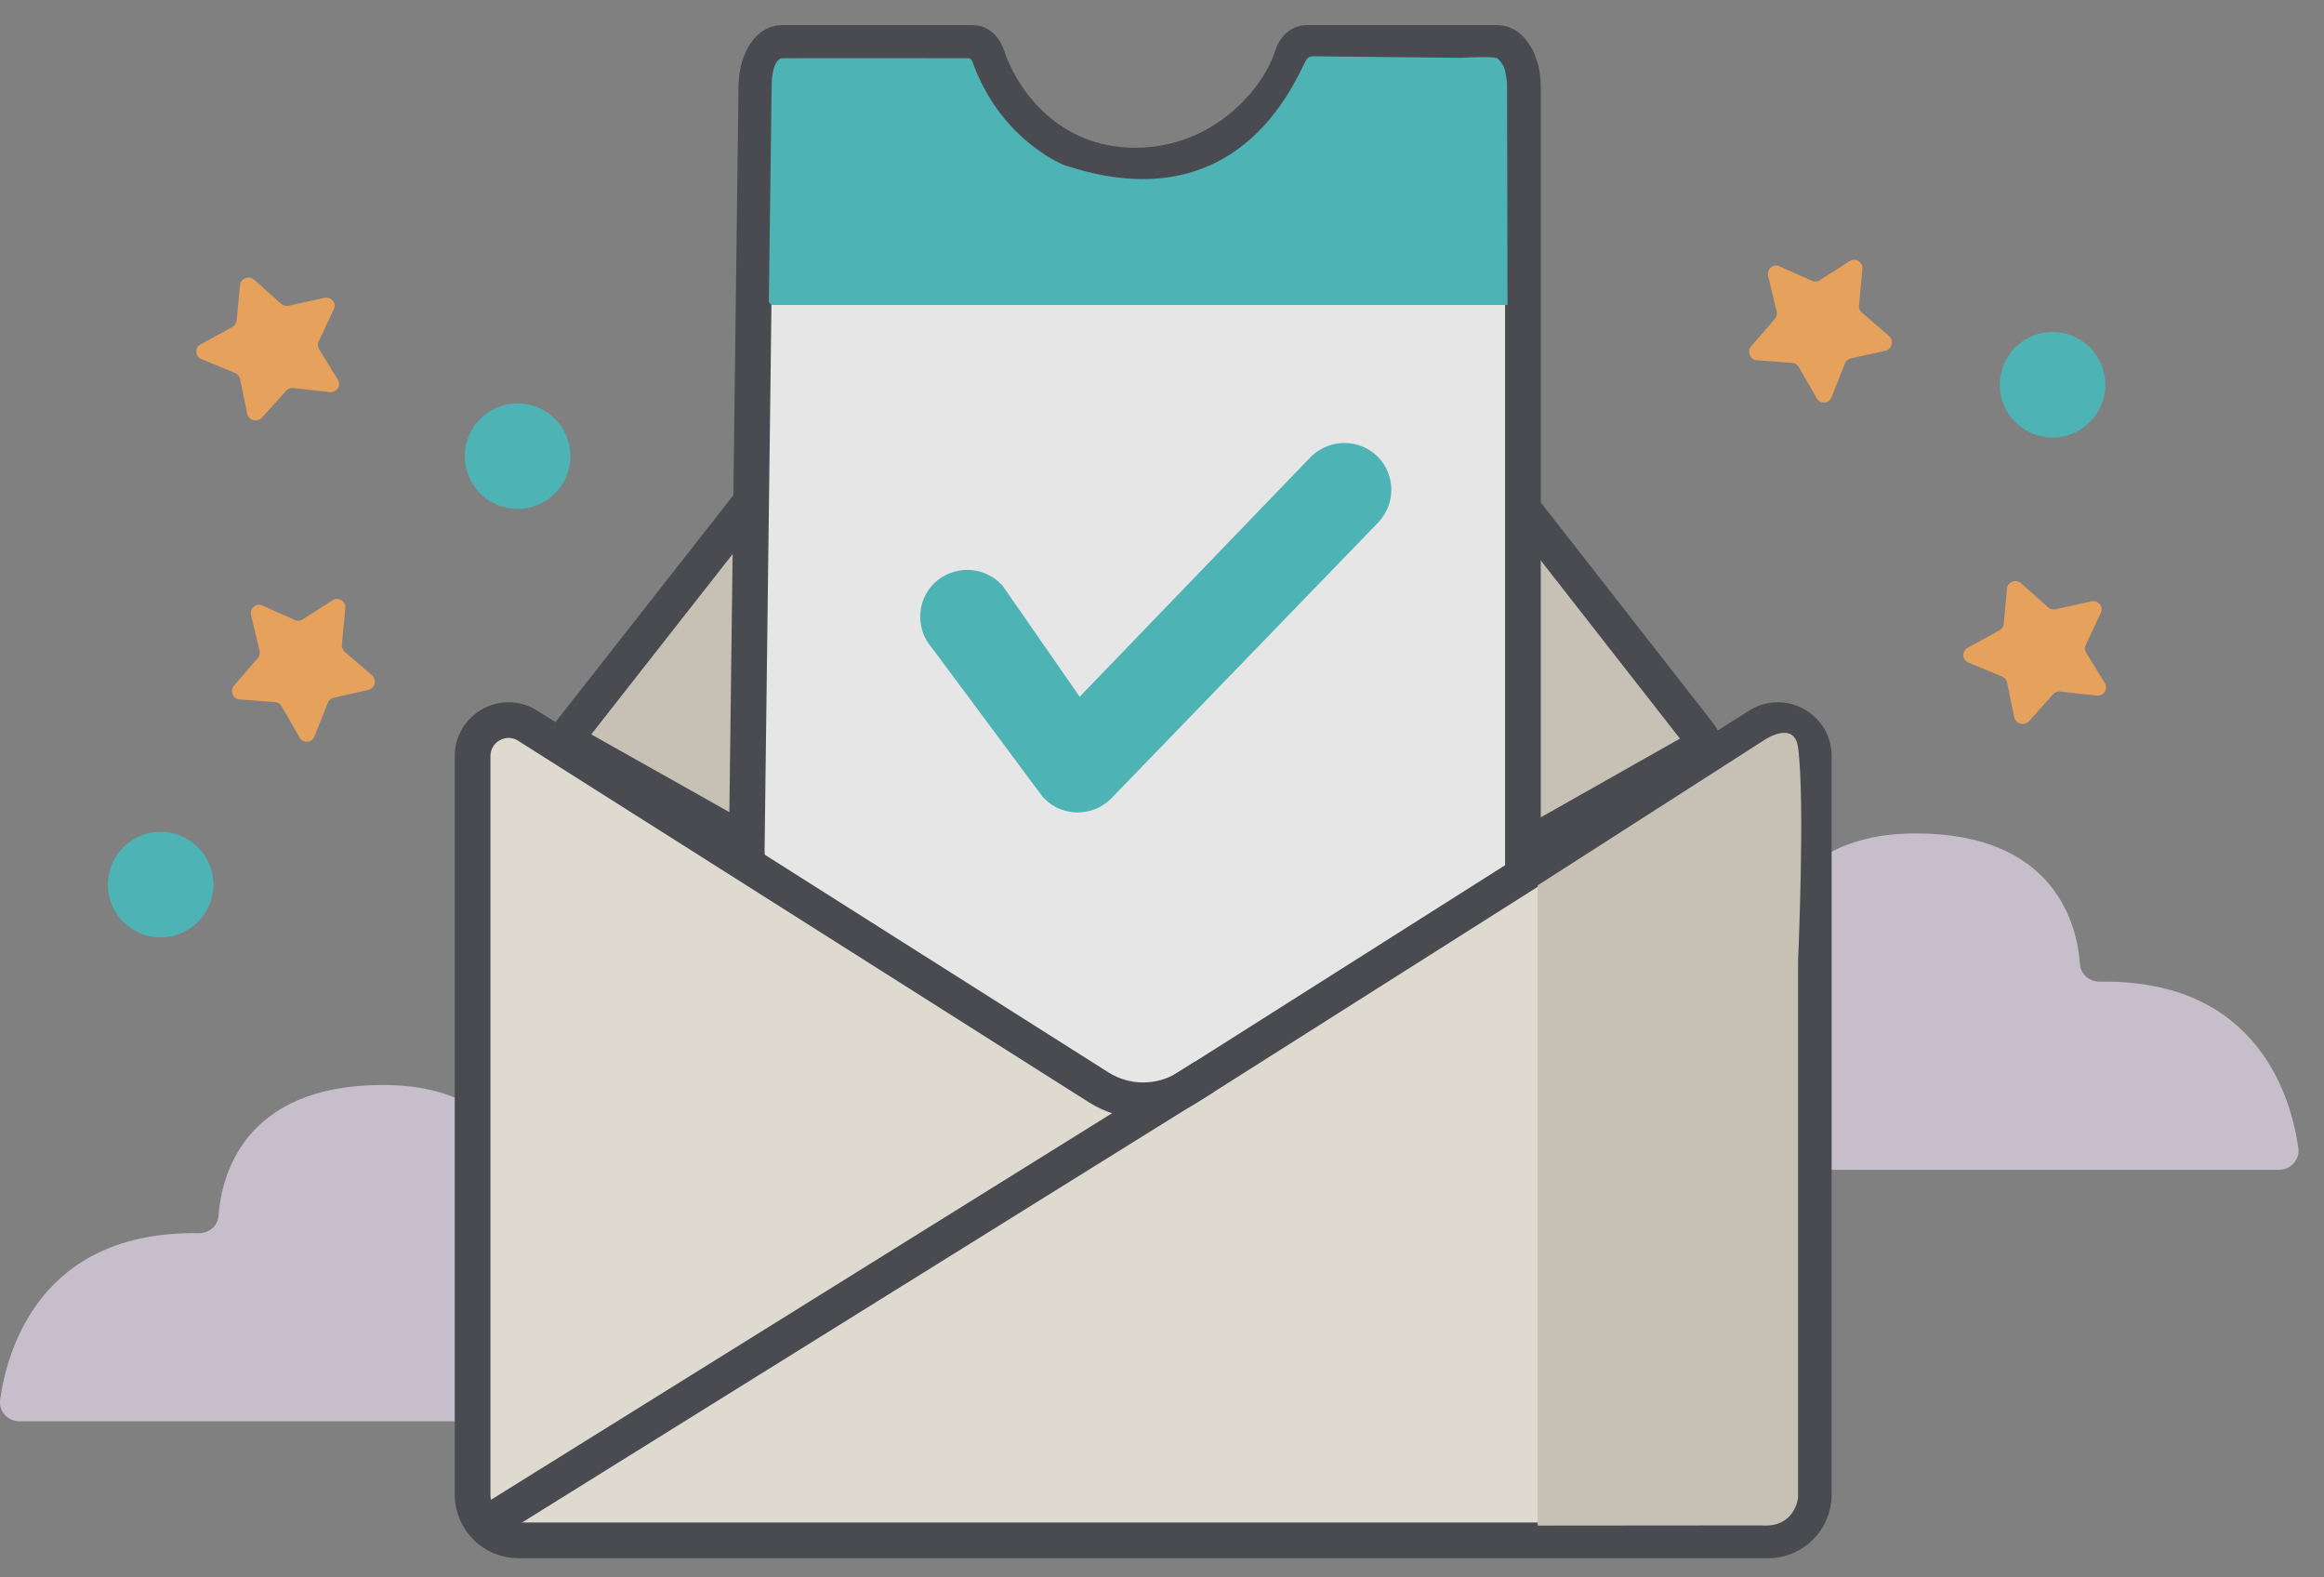 <?xml version="1.0" encoding="UTF-8"?>
<svg width="84px" height="57px" viewBox="0 0 84 57" version="1.1" xmlns="http://www.w3.org/2000/svg" xmlns:xlink="http://www.w3.org/1999/xlink">
    <rect x="0" y="0" width="84" height="57" fill="#808080" stroke="none"/>
    <!-- Generator: Sketch 64 (93537) - https://sketch.com -->
    <title>Group 46</title>
    <desc>Created with Sketch.</desc>
    <g id="Hotels-1st-Draft-🖥" stroke="none" stroke-width="1" fill="none" fill-rule="evenodd" opacity="0.8">
        <g id="Confirmation-Desktop" transform="translate(-220, -99)">
            <g id="Group-46" transform="translate(220, 100)">
                <path d="M19.392,50.359 L0.701,50.359 C0.279,50.359 -0.052,49.997 0.006,49.58 C0.257,47.777 1.454,43.475 7.174,43.562 C7.545,43.566 7.871,43.31 7.898,42.937 C7.999,41.5 8.803,38.205 13.839,38.205 C20.089,38.205 19.392,44.281 19.392,44.281" id="Fill-1" fill="#F0E4F6" opacity="0.78"></path>
                <path d="M63.687,41.27 L82.38,41.27 C82.799,41.27 83.13,40.908 83.073,40.491 C82.821,38.688 81.625,34.384 75.905,34.473 C75.534,34.477 75.207,34.221 75.181,33.848 C75.079,32.411 74.276,29.116 69.242,29.116 C62.989,29.116 63.687,35.192 63.687,35.192" id="Fill-4" fill="#F0E4F6" opacity="0.78"></path>
                <path d="M76.097,12.902 C76.097,13.955 75.242,14.811 74.189,14.811 C73.136,14.811 72.281,13.955 72.281,12.902 C72.281,11.85 73.136,10.994 74.189,10.994 C75.242,10.994 76.097,11.85 76.097,12.902" id="Fill-6" fill="#40BFC1"></path>
                <path d="M20.617,15.483 C20.617,16.536 19.761,17.391 18.708,17.391 C17.652,17.391 16.8,16.536 16.8,15.483 C16.8,14.43 17.652,13.575 18.708,13.575 C19.761,13.575 20.617,14.43 20.617,15.483" id="Fill-8" fill="#40BFC1"></path>
                <path d="M7.714,30.966 C7.714,32.019 6.859,32.874 5.806,32.874 C4.753,32.874 3.898,32.019 3.898,30.966 C3.898,29.913 4.753,29.057 5.806,29.057 C6.859,29.057 7.714,29.913 7.714,30.966" id="Fill-10" fill="#40BFC1"></path>
                <path d="M19.856,25.6 L26.722,16.845 C26.828,16.713 27.078,16.777 27.073,16.936 L26.647,29.319 C26.643,29.443 26.475,29.513 26.349,29.443 L19.909,25.817 C19.823,25.768 19.801,25.673 19.856,25.6" id="Fill-12" fill="#D8D0C0"></path>
                <path d="M20.501,25.6 L27.367,16.845 C27.473,16.713 27.723,16.777 27.718,16.936 L27.292,29.319 C27.288,29.443 27.12,29.513 26.994,29.443 L20.554,25.817 C20.468,25.768 20.446,25.673 20.501,25.6 Z" id="Stroke-14" stroke="#3B3D44" stroke-width="1.29"></path>
                <path d="M61.937,25.374 L55.097,16.619 C55.291,16.868 55.04,16.93 55.047,17.089 L55.47,29.473 C55.475,29.596 55.642,29.667 55.766,29.598 L62.182,25.97 C62.266,25.922 62.29,25.827 61.937,25.374" id="Fill-16" fill="#D8D0C0"></path>
                <path d="M61.292,25.374 L54.452,16.619 C54.646,16.868 54.395,16.93 54.401,17.089 L54.825,29.473 C54.83,29.596 54.997,29.667 55.121,29.598 L61.537,25.97 C61.62,25.922 61.645,25.827 61.292,25.374 Z" id="Stroke-18" stroke="#3B3D44" stroke-width="1.29"></path>
                <path d="M55.046,30.856 L55.046,2.143 C55.046,1.265 54.634,0.552 54.126,0.552 L47.223,0.552 C46.997,0.552 46.805,0.717 46.695,1.06 C46.174,2.673 44.15,4.984 41.019,4.984 C37.929,4.984 36.218,2.655 35.689,1.049 C35.576,0.713 35.389,0.552 35.164,0.552 L28.256,0.552 C27.748,0.552 27.338,1.265 27.338,2.143 L26.991,29.686 C26.98,30.512 27.313,31.278 27.865,31.697 L40.293,41.156 C40.871,41.595 41.592,41.578 42.157,41.11 L55.046,30.856 Z" id="Fill-20" fill="#FFFFFF"></path>
                <path d="M55.046,30.856 L55.046,2.143 C55.046,1.265 54.634,0.552 54.126,0.552 L47.223,0.552 C46.997,0.552 46.805,0.717 46.695,1.06 C46.174,2.673 44.15,4.984 41.019,4.984 C37.929,4.984 36.218,2.655 35.689,1.049 C35.576,0.713 35.389,0.552 35.164,0.552 L28.256,0.552 C27.748,0.552 27.338,1.265 27.338,2.143 L26.991,29.686 C26.98,30.512 27.313,31.278 27.865,31.697 L40.293,41.156 C40.871,41.595 41.592,41.578 42.157,41.11 L55.046,30.856 Z" id="Stroke-22" stroke="#3B3D44" stroke-width="1.29"></path>
                <path d="M63.906,54.662 L18.735,54.662 C17.824,54.662 17.082,53.923 17.082,53.009 L17.082,26.322 C17.082,25.298 18.212,24.676 19.077,25.225 L39.713,38.293 C40.695,38.915 41.946,38.915 42.93,38.293 L63.563,25.225 C64.429,24.676 65.559,25.298 65.559,26.322 L65.559,53.009 C65.559,53.923 64.819,54.662 63.906,54.662" id="Fill-24" fill="#F5F0E3"></path>
                <path d="M63.906,54.662 L18.735,54.662 C17.824,54.662 17.082,53.923 17.082,53.009 L17.082,26.322 C17.082,25.298 18.212,24.676 19.077,25.225 L39.713,38.293 C40.695,38.915 41.946,38.915 42.93,38.293 L63.563,25.225 C64.429,24.676 65.559,25.298 65.559,26.322 L65.559,53.009 C65.559,53.923 64.819,54.662 63.906,54.662 Z" id="Stroke-26" stroke="#3B3D44" stroke-width="1.29"></path>
                <line x1="43.533" y1="37.909" x2="17.506" y2="54.104" id="Stroke-28" stroke="#3B3D44" stroke-width="1.29"></line>
                <path d="M38.534,27.084 L34.535,21.706 C34.307,21.479 34.307,21.095 34.535,20.867 C34.778,20.64 35.146,20.64 35.382,20.867 L38.534,25.407 C38.761,25.634 39.136,25.634 39.372,25.407 L48.167,16.281 C48.412,16.054 48.787,16.054 49.015,16.281 C49.242,16.508 49.242,16.886 49.015,17.12 L39.372,27.084 C39.136,27.312 38.761,27.312 38.534,27.084" id="Fill-30" fill="#40BFC1"></path>
                <path d="M38.534,27.084 L34.535,21.706 C34.307,21.479 34.307,21.095 34.535,20.867 C34.778,20.64 35.146,20.64 35.382,20.867 L38.534,25.407 C38.761,25.634 39.136,25.634 39.372,25.407 L48.167,16.281 C48.412,16.054 48.787,16.054 49.015,16.281 C49.242,16.508 49.242,16.886 49.015,17.12 L39.372,27.084 C39.136,27.312 38.761,27.312 38.534,27.084 Z" id="Stroke-32" stroke="#40BFC1" stroke-width="2.207"></path>
                <path d="M55.58,30.992 L63.796,25.724 C63.796,25.724 64.858,25.02 64.99,26.011 C65.249,27.926 64.99,33.731 64.99,33.731 L64.99,53.13 C64.99,53.13 64.876,54.22 63.664,54.121 L55.58,54.128 L55.58,30.992 Z" id="Fill-34" fill="#D8D0C0"></path>
                <path d="M27.882,2.777 C27.889,2.38 27.889,2.252 27.893,2.016 C27.905,1.433 28.081,1.122 28.258,1.107 C28.388,1.093 34.998,1.104 34.998,1.104 C35.062,1.104 35.119,1.151 35.141,1.21 C36.039,3.728 37.902,4.715 38.408,4.942 C38.489,4.982 38.569,5 38.655,5.026 C44.717,6.944 46.73,2.104 47.194,1.197 C47.249,1.089 47.337,1.032 47.461,1.034 C48.425,1.043 52.777,1.089 52.777,1.089 C53.932,1.029 54.101,1.096 54.101,1.096 C54.101,1.096 54.227,1.175 54.344,1.391 C54.43,1.548 54.472,2.02 54.472,2.02 L54.488,10.021 L54.324,10.021 L27.951,10.021 C27.86,10.021 27.79,9.948 27.79,9.86 L27.882,2.777 Z" id="Fill-36" fill="#40BFC1"></path>
                <path d="M73.056,20.077 L74.025,20.944 C74.102,21.011 74.203,21.039 74.304,21.015 L75.59,20.731 C75.837,20.672 76.04,20.917 75.934,21.145 L75.387,22.307 C75.346,22.398 75.35,22.504 75.403,22.587 L76.08,23.686 C76.21,23.899 76.036,24.163 75.78,24.136 L74.471,23.99 C74.373,23.978 74.272,24.017 74.207,24.092 L73.339,25.058 C73.169,25.243 72.857,25.164 72.804,24.92 L72.545,23.663 C72.525,23.568 72.456,23.485 72.362,23.446 L71.15,22.946 C70.915,22.847 70.899,22.532 71.118,22.41 L72.269,21.779 C72.358,21.732 72.415,21.646 72.423,21.547 L72.541,20.27 C72.561,20.022 72.869,19.912 73.056,20.077" id="Fill-38" fill="#FFA952"></path>
                <path d="M9.187,9.11 L10.16,9.976 C10.233,10.043 10.334,10.071 10.436,10.047 L11.721,9.764 C11.968,9.705 12.175,9.953 12.066,10.177 L11.518,11.34 C11.478,11.431 11.482,11.537 11.534,11.62 L12.212,12.719 C12.345,12.932 12.167,13.2 11.916,13.168 L10.606,13.023 C10.505,13.011 10.403,13.05 10.338,13.125 L9.471,14.09 C9.304,14.276 8.988,14.197 8.936,13.953 L8.676,12.695 C8.656,12.601 8.591,12.518 8.498,12.479 L7.281,11.978 C7.05,11.88 7.03,11.565 7.253,11.442 L8.4,10.812 C8.49,10.765 8.546,10.678 8.554,10.579 L8.676,9.303 C8.696,9.058 9,8.944 9.187,9.11" id="Fill-40" fill="#FFA952"></path>
                <path d="M64.318,8.623 L65.494,9.148 C65.584,9.188 65.689,9.182 65.77,9.127 L66.86,8.432 C67.07,8.3 67.34,8.472 67.316,8.724 L67.193,10.03 C67.181,10.131 67.22,10.23 67.295,10.294 L68.276,11.139 C68.465,11.305 68.39,11.619 68.147,11.674 L66.896,11.954 C66.8,11.978 66.719,12.046 66.683,12.141 L66.199,13.358 C66.106,13.591 65.791,13.616 65.665,13.395 L65.017,12.264 C64.966,12.175 64.879,12.119 64.78,12.113 L63.501,12.018 C63.255,12 63.132,11.699 63.297,11.508 L64.15,10.528 C64.216,10.451 64.24,10.35 64.216,10.251 L63.909,8.976 C63.849,8.73 64.089,8.521 64.318,8.623" id="Fill-42" fill="#FFA952"></path>
                <path d="M9.483,20.88 L10.659,21.405 C10.749,21.445 10.854,21.439 10.935,21.384 L12.025,20.69 C12.235,20.557 12.505,20.729 12.481,20.981 L12.358,22.287 C12.346,22.389 12.385,22.487 12.46,22.552 L13.441,23.397 C13.63,23.562 13.555,23.876 13.312,23.931 L12.061,24.214 C11.965,24.235 11.884,24.303 11.848,24.398 L11.364,25.615 C11.271,25.849 10.956,25.873 10.83,25.652 L10.179,24.521 C10.131,24.435 10.044,24.377 9.945,24.371 L8.667,24.275 C8.418,24.257 8.297,23.956 8.463,23.768 L9.315,22.785 C9.381,22.711 9.405,22.607 9.381,22.509 L9.075,21.233 C9.015,20.988 9.255,20.779 9.483,20.88" id="Fill-44" fill="#FFA952"></path>
            </g>
        </g>
    </g>
</svg>